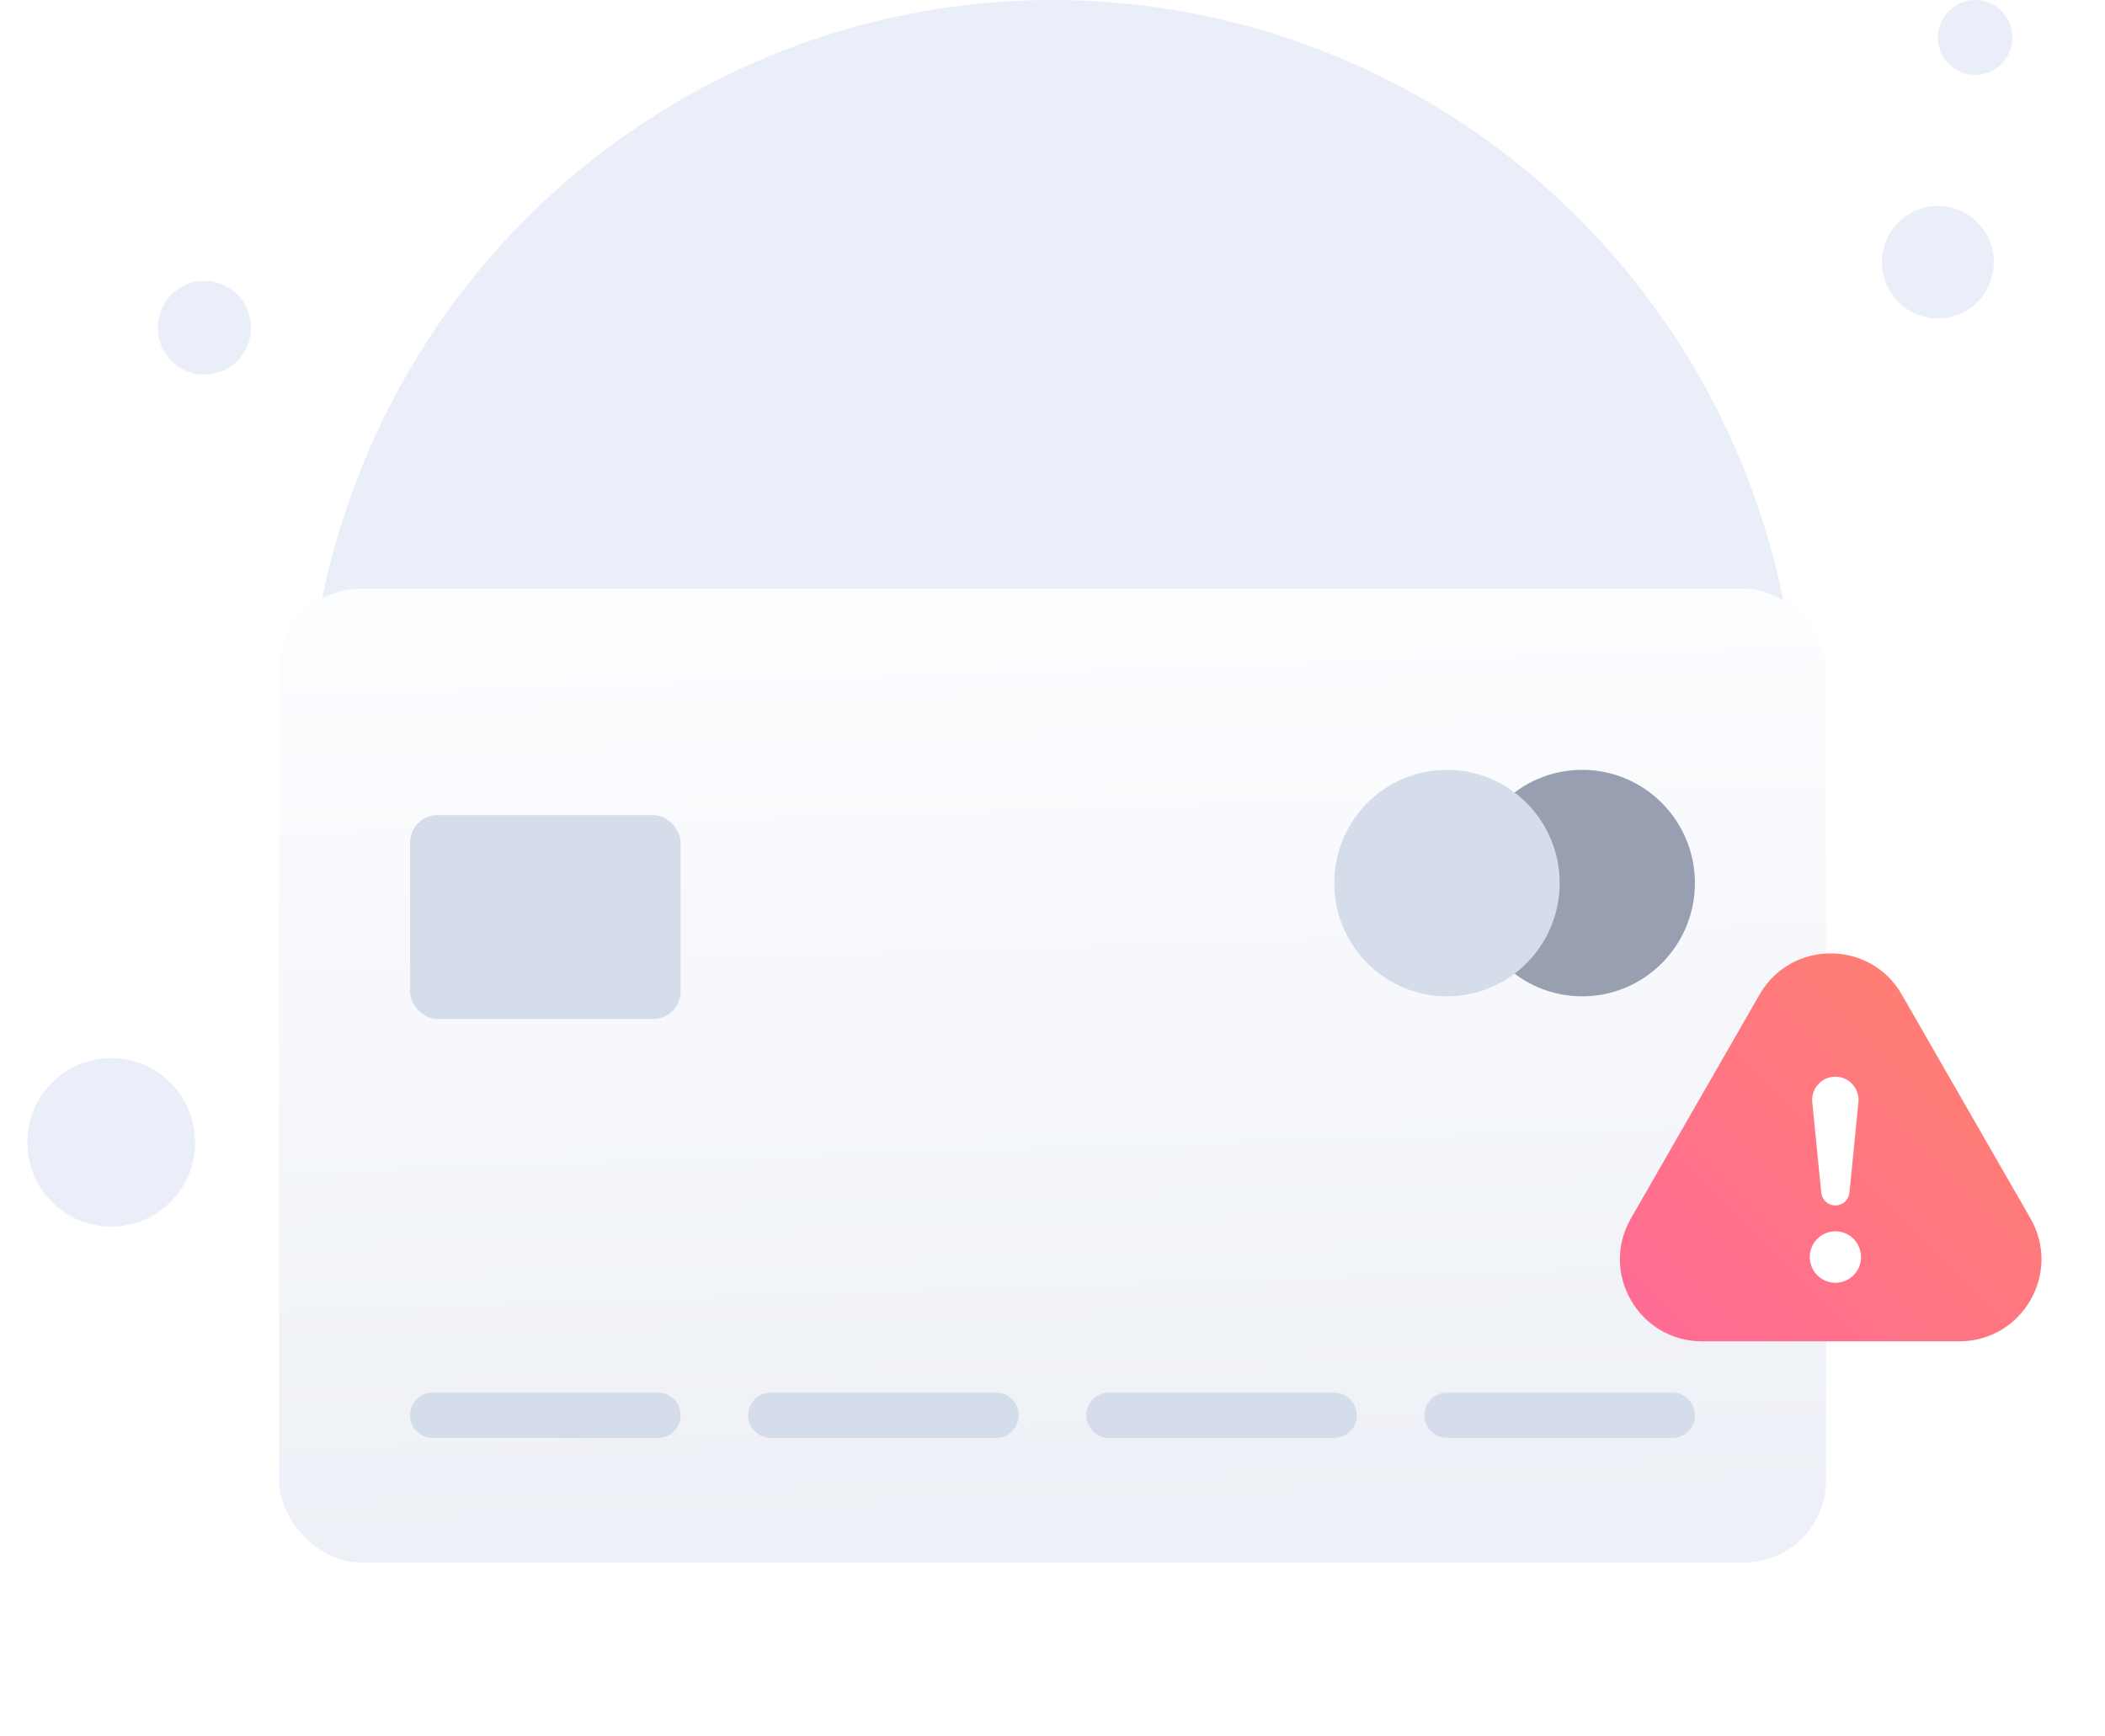 <svg width="154" height="127" viewBox="0 0 154 127" fill="none" xmlns="http://www.w3.org/2000/svg">
<ellipse cx="14.954" cy="23.978" rx="3.409" ry="3.425" fill="#EAEEF9"/>
<ellipse cx="8.136" cy="83.582" rx="6.136" ry="6.166" fill="#EAEEF9"/>
<ellipse cx="141.773" cy="19.183" rx="4.091" ry="4.111" fill="#EAEEF9"/>
<ellipse cx="77" cy="54.808" rx="54.545" ry="54.808" fill="#EAEEF9"/>
<g filter="url(#filter0_dd_65761_139621)">
<rect x="20.409" y="15.072" width="113.182" height="71.25" rx="6" fill="url(#paint0_linear_65761_139621)"/>
<rect x="30.003" y="31.642" width="19.789" height="14.913" rx="2" fill="#D5DDEA"/>
<ellipse cx="115.753" cy="36.613" rx="8.245" ry="8.285" fill="#989FB0"/>
<ellipse cx="105.858" cy="36.613" rx="8.245" ry="8.285" fill="#D5DDEA"/>
<path d="M30.003 75.552C30.003 74.636 30.741 73.894 31.651 73.894H48.142C49.053 73.894 49.791 74.636 49.791 75.552C49.791 76.467 49.053 77.209 48.142 77.209H31.651C30.741 77.209 30.003 76.467 30.003 75.552Z" fill="#D5DDEA"/>
<path d="M54.738 75.552C54.738 74.636 55.477 73.894 56.387 73.894H72.878C73.788 73.894 74.527 74.636 74.527 75.552C74.527 76.467 73.788 77.209 72.878 77.209H56.387C55.477 77.209 54.738 76.467 54.738 75.552Z" fill="#D5DDEA"/>
<path d="M79.474 75.552C79.474 74.636 80.212 73.894 81.123 73.894H97.614C98.524 73.894 99.263 74.636 99.263 75.552C99.263 76.467 98.524 77.209 97.614 77.209H81.123C80.212 77.209 79.474 76.467 79.474 75.552Z" fill="#D5DDEA"/>
<path d="M104.21 75.552C104.21 74.636 104.948 73.894 105.859 73.894H122.349C123.26 73.894 123.998 74.636 123.998 75.552C123.998 76.467 123.26 77.209 122.349 77.209H105.859C104.948 77.209 104.21 76.467 104.21 75.552Z" fill="#D5DDEA"/>
</g>
<path d="M128.729 72.768C131.036 68.754 136.828 68.754 139.134 72.768L148.548 89.151C150.846 93.151 147.958 98.14 143.345 98.14H124.518C119.905 98.14 117.018 93.151 119.316 89.151L128.729 72.768Z" fill="url(#paint1_linear_65761_139621)"/>
<path d="M132.402 91.974C132.402 91.727 132.45 91.481 132.544 91.253C132.639 91.024 132.777 90.817 132.951 90.642C133.125 90.467 133.332 90.328 133.559 90.233C133.787 90.139 134.03 90.09 134.277 90.09C134.523 90.09 134.767 90.139 134.994 90.233C135.222 90.328 135.428 90.467 135.603 90.642C135.777 90.817 135.915 91.024 136.009 91.253C136.103 91.481 136.152 91.727 136.152 91.974C136.152 92.474 135.954 92.953 135.603 93.306C135.251 93.659 134.774 93.858 134.277 93.858C133.779 93.858 133.303 93.659 132.951 93.306C132.599 92.953 132.402 92.474 132.402 91.974ZM132.585 80.66C132.56 80.423 132.586 80.182 132.659 79.955C132.732 79.728 132.853 79.518 133.012 79.341C133.171 79.163 133.365 79.021 133.583 78.924C133.8 78.827 134.035 78.776 134.273 78.776C134.511 78.776 134.746 78.827 134.963 78.924C135.181 79.021 135.375 79.163 135.534 79.341C135.693 79.518 135.814 79.728 135.887 79.955C135.96 80.182 135.985 80.423 135.96 80.66L135.304 87.268C135.278 87.524 135.157 87.761 134.967 87.933C134.777 88.106 134.529 88.201 134.273 88.201C134.017 88.201 133.769 88.106 133.579 87.933C133.389 87.761 133.268 87.524 133.242 87.268L132.585 80.66Z" fill="white"/>
<ellipse cx="144.5" cy="2.74" rx="2.727" ry="2.74" fill="#EAEEF9"/>
<defs>
<filter id="filter0_dd_65761_139621" x="0.409" y="15.072" width="153.182" height="111.25" filterUnits="userSpaceOnUse" color-interpolation-filters="sRGB">
<feFlood flood-opacity="0" result="BackgroundImageFix"/>
<feColorMatrix in="SourceAlpha" type="matrix" values="0 0 0 0 0 0 0 0 0 0 0 0 0 0 0 0 0 0 127 0" result="hardAlpha"/>
<feMorphology radius="4" operator="erode" in="SourceAlpha" result="effect1_dropShadow_65761_139621"/>
<feOffset dy="8"/>
<feGaussianBlur stdDeviation="4"/>
<feColorMatrix type="matrix" values="0 0 0 0 0.063 0 0 0 0 0.094 0 0 0 0 0.157 0 0 0 0.03 0"/>
<feBlend mode="normal" in2="BackgroundImageFix" result="effect1_dropShadow_65761_139621"/>
<feColorMatrix in="SourceAlpha" type="matrix" values="0 0 0 0 0 0 0 0 0 0 0 0 0 0 0 0 0 0 127 0" result="hardAlpha"/>
<feMorphology radius="4" operator="erode" in="SourceAlpha" result="effect2_dropShadow_65761_139621"/>
<feOffset dy="20"/>
<feGaussianBlur stdDeviation="12"/>
<feColorMatrix type="matrix" values="0 0 0 0 0.063 0 0 0 0 0.094 0 0 0 0 0.157 0 0 0 0.08 0"/>
<feBlend mode="normal" in2="effect1_dropShadow_65761_139621" result="effect2_dropShadow_65761_139621"/>
<feBlend mode="normal" in="SourceGraphic" in2="effect2_dropShadow_65761_139621" result="shape"/>
</filter>
<linearGradient id="paint0_linear_65761_139621" x1="24.351" y1="85.479" x2="22.27" y2="20.269" gradientUnits="userSpaceOnUse">
<stop stop-color="#EDF0F6"/>
<stop offset="1" stop-color="#FCFDFF"/>
</linearGradient>
<linearGradient id="paint1_linear_65761_139621" x1="133.932" y1="40.763" x2="88.031" y2="86.444" gradientUnits="userSpaceOnUse">
<stop stop-color="#FF8960"/>
<stop offset="1" stop-color="#FF62A5"/>
</linearGradient>
</defs>
</svg>
